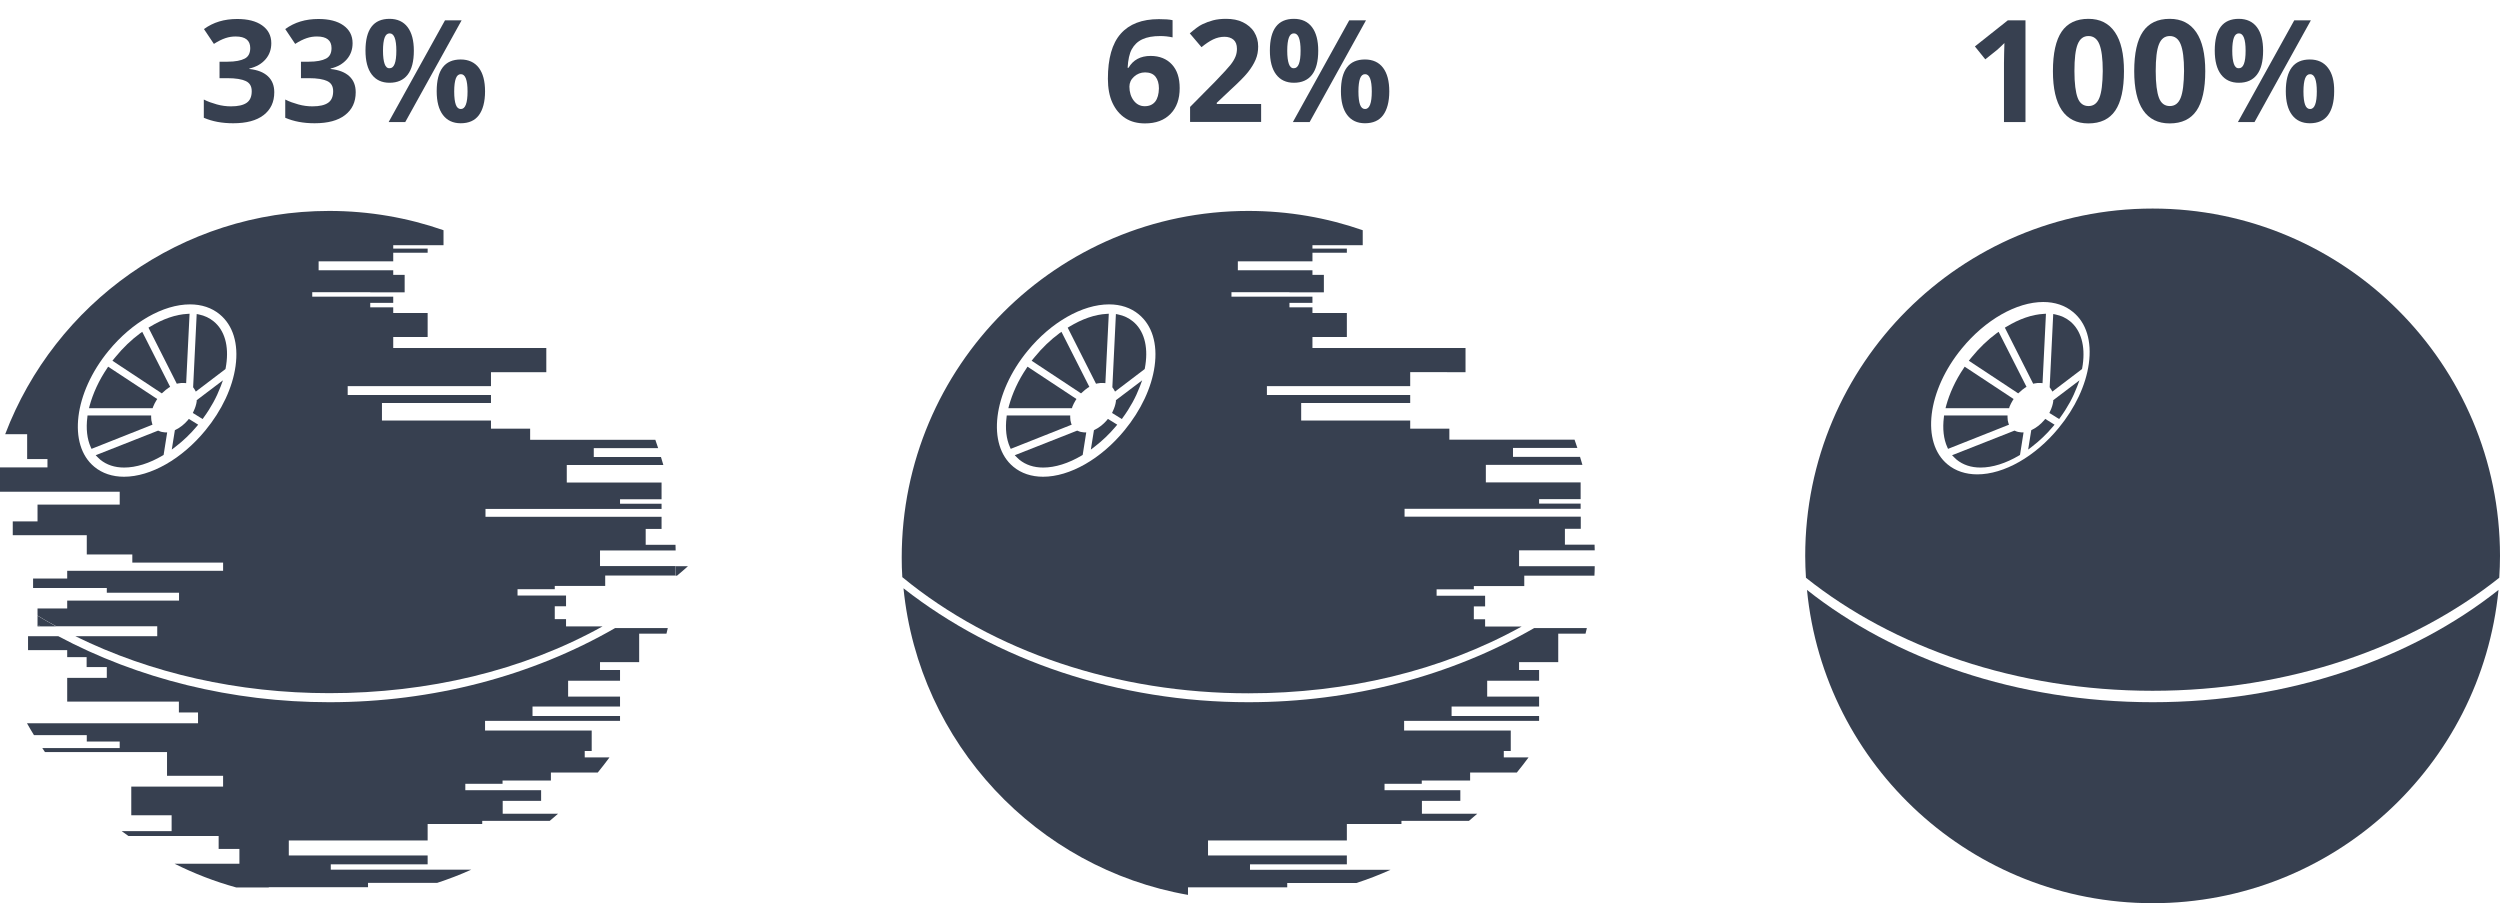 <?xml version="1.0" encoding="utf-8"?>
<!-- Generator: Adobe Illustrator 21.0.0, SVG Export Plug-In . SVG Version: 6.00 Build 0)  -->
<!DOCTYPE svg PUBLIC "-//W3C//DTD SVG 1.1//EN" "http://www.w3.org/Graphics/SVG/1.1/DTD/svg11.dtd">
<svg version="1.1" id="Layer_1" xmlns="http://www.w3.org/2000/svg" xmlns:xlink="http://www.w3.org/1999/xlink" x="0px" y="0px"
	 viewBox="0 0 1685.4 608.9" style="enable-background:new 0 0 1685.4 608.9;" xml:space="preserve">
<style type="text/css">
	.st0{fill:#374050;}
</style>
<g>
	<path class="st0" d="M456.4,388.1c2.5-2.1,5-4.2,7.4-6.4h-8.2c-0.1,2.1-0.1,4.2-0.2,6.4H456.4z"/>
	<g>
		<path class="st0" d="M27.3,422.3h10.6c-4.3-2.3-8.4-4.7-12.6-7.2v6.1C26,421.5,26.6,421.9,27.3,422.3z"/>
		<path class="st0" d="M404.5,371.1h51c0-1.3-0.1-2.5-0.1-3.8h-20.1v-10.7H446v-8.2H327.3v-5.3H446v-3.5h-28v-3h28v-11.3h-63.9
			v-11.8h65.1c-0.5-1.8-1-3.6-1.6-5.4h-45.3v-6h43.4c-0.6-1.9-1.3-3.7-1.9-5.6h-84.4V289H331v-5.5h-73.5v-11.8H331v-5.4h-96.6v-6
			H331v-9.4h37.3v-16.3H265.1v-7.4h23.2V211h-23.2v-3.8h-15.5v-3h15.5V200h-54.6v-3h39.1v0.1h23.2v-11.8h-7.7v-3.1h-50.3v-6h50.3
			v-5.8h23.2v-2.8h-23.2v-2.3H299v-10.1c-24.1-8.4-50.1-13-77.1-13c-99.8,0-184.9,62.5-218.4,150.5h14.8v16.8H32v5.6H0v16.4h8.6
			h72.1v8.7H25.3v11.3H8.6v9.3h49.9v13h30.7v5.5h61.2v5.5H45.3v5.2h-23v6.4H72v3.2h48.7v5.3H45.3v5.3h-20v4.8
			c4.1,2.5,8.3,4.9,12.6,7.2H106v6.7H50.8c50.9,25.1,109.9,38.4,171.2,38.4c66.5,0,130.4-15.1,184.2-45h-24.6v-4.9H374v-8.7h7.6
			v-7.2h-32.7v-4.3H374v-2.2h7.6H408v-7h47.3c0.1-2.1,0.2-4.2,0.2-6.4h-51V371.1z M158.8,246.8c-2,14.5-9.2,29.8-20.3,43.3
			c-15.8,19.3-36.9,31.3-54.9,31.3c-7.8,0-14.7-2.3-20-6.7c-18-14.8-13.7-49.9,9.6-78.2c15.8-19.3,36.9-31.3,54.9-31.3
			c7.8,0,14.7,2.3,20,6.7C157.1,219.3,160.9,231.7,158.8,246.8z"/>
		<path class="st0" d="M18.9,438.3h26.4v4.7h13.1v6.7H72v7.3H58.5H45.3v16h75.3v7.3h12.9v7.3H18.2c1.5,2.7,3.1,5.4,4.7,8h35.6v4.3
			h22.2v4.4H28.5c0.6,0.9,1.2,1.8,1.8,2.7H92h20.6v16h37.8v7.3H88.5v19.3h27.2v10.7H82c1.5,1.1,3,2.2,4.6,3.3h60.8v8.7h14v10h-43.7
			c13.2,6.6,27.1,12,41.6,16h21.9v-0.2h66.9v-2.9h46.6c7.9-2.6,15.5-5.5,23-8.9h-29.4H223v-3.6h65.3v-6h-93.6v-10.1h93.6v-11.1h36.8
			v-2.1h45.5c1.9-1.6,3.8-3.2,5.6-4.8h-37.3v-8.7h25.9v-7.2h-51.1v-4.3h25.1v-2.2h32.6v-5.4H403c2.7-3.3,5.3-6.7,7.9-10.2h-16.7
			v-4.3h4.7v-13.8H327V486h91v-3.3h-59v-6.4h59v-6.7h-35v-10.7h35v-7.2h-13.5v-5.3h26.4v-19.2h18.4c0.3-1.3,0.6-2.5,0.9-3.8h-35.5
			c-56,32.3-123,50-192.7,50c-65.7,0-128.9-15.8-182.7-44.5H18.9V438.3z"/>
		<path class="st0" d="M25.3,422.3h2c-0.7-0.4-1.3-0.8-2-1.2V422.3z"/>
		<path class="st0" d="M102.5,285.3c-0.4-1.2-0.6-2.5-0.6-3.9l0-1.3H59l-0.1,1.1c-1,7.8-0.2,14.8,2.3,20.3l0.5,1.1l41.1-16.3
			L102.5,285.3z"/>
		<path class="st0" d="M132.6,270.7c-0.3,2.1-1,4.3-2.1,6.6l-0.5,1.1l6.6,4.1l0.7-1c4.9-6.7,8.7-13.7,11.4-20.8l1.6-4.3l-17.7,13.4
			L132.6,270.7z"/>
		<path class="st0" d="M94.6,224.6c-6.1,4.5-11.7,9.9-16.6,15.9c-0.3,0.4-0.6,0.8-1,1.2l-1.2,1.5l33.3,22l0.8-0.7
			c1.2-1.2,2.5-2.2,3.8-3.1l1-0.6l-18.8-37.1L94.6,224.6z"/>
		<path class="st0" d="M144.1,216.7c-2.8-2.3-6.1-3.9-10-4.7l-1.5-0.3l-2.4,49.4l0.3,0.4c0.3,0.4,0.6,0.8,0.8,1.2l0.7,1.3l20-15.2
			l0.1-0.5c0.1-0.8,0.3-1.6,0.4-2.4C154.4,233.1,151.4,222.7,144.1,216.7z"/>
		<path class="st0" d="M107.1,290.5l-0.5-0.2l-42.1,16.6l1.4,1.4c0.6,0.6,1.2,1.1,1.7,1.6c4.3,3.5,9.7,5.3,16.1,5.3
			c8,0,17-2.8,26.1-8.2l0.5-0.3l2.4-15.2l-1.5,0C109.7,291.4,108.3,291.1,107.1,290.5z"/>
		<path class="st0" d="M126.6,283.3c-2.4,2.8-5.2,5-8.1,6.4l-0.6,0.3l-2.1,13.1l2.6-2c5.1-3.9,9.9-8.5,14.2-13.6l1-1.2l-6.3-3.9
			L126.6,283.3z"/>
		<path class="st0" d="M120.1,258.5c1.4-0.3,2.8-0.4,4-0.3l1.4,0.1l2.3-46.8l-1.4,0.1c-7.9,0.4-16.6,3.4-25.3,8.7l-1,0.6l19.1,37.8
			L120.1,258.5z"/>
		<path class="st0" d="M103.2,274.3c0.6-1.5,1.3-2.9,2.1-4.2l0.7-1.1l-33.1-21.8l-0.7,1.1c-5.5,8.1-9.5,16.9-11.8,25.3l-0.4,1.6
			h42.9L103.2,274.3z"/>
	</g>
</g>
<g>
	<path class="st0" d="M1025.8,422.4h-24.6v-4.9h-7.6v-8.7h7.6v-7.2h-32.7v-4.3h25.1v-2.2h7.6h26.4v-7h47.3c0.1-2.1,0.2-4.2,0.2-6.4
		h-51v-10.7h51c0-1.3-0.1-2.5-0.1-3.8H1055v-10.7h10.7v-8.2H946.9v-5.3h118.7v-3.5h-28v-3h28v-11.3h-63.9v-11.8h65.1
		c-0.5-1.8-1-3.6-1.6-5.4H1020v-6h43.4c-0.6-1.9-1.3-3.7-1.9-5.6h-84.4V289h-26.4v-5.5h-73.5v-11.8h73.5v-5.4h-96.6v-6h96.6v-9.4
		H988v-16.3H884.8v-7.4H908V211h-23.2v-3.8h-15.5v-3h15.5V200h-54.6v-3h39.1v0.1h23.2v-11.8h-7.7v-3.1h-50.3v-6h50.3v-5.8H908v-2.8
		h-23.2v-2.3h33.9v-10.1c-24.1-8.4-50.1-13-77.1-13c-129.1,0-233.7,104.6-233.7,233.7c0,4.4,0.1,8.8,0.4,13.2
		c61.4,50.5,145,78.3,233.3,78.3C908.1,467.4,971.9,452.3,1025.8,422.4z M778.4,246.8c-2,14.5-9.2,29.8-20.3,43.3
		c-15.8,19.3-36.9,31.3-54.9,31.3c-7.8,0-14.7-2.3-20-6.7c-18-14.8-13.7-49.9,9.6-78.2c15.8-19.3,36.9-31.3,54.9-31.3
		c7.8,0,14.7,2.3,20,6.7C776.7,219.3,780.5,231.7,778.4,246.8z"/>
	<path class="st0" d="M841.6,473.4c-87.4,0-170.3-28-232.5-76.8c10.4,104.5,89.7,188.8,191.8,206.7v-5.1h66.9v-2.9h46.6
		c7.9-2.6,15.5-5.5,23-8.9H908h-65.3v-3.7H908v-6h-93.6v-10.1H908v-11.1h36.8v-2.1h45.5c1.9-1.6,3.8-3.2,5.6-4.8h-37.3v-8.7h25.9
		v-7.2h-51.1v-4.3h25.1v-2.2h32.6v-5.4h31.5c2.7-3.3,5.3-6.7,7.9-10.2h-16.7v-4.3h4.7v-13.8h-71.9V486h91v-3.3h-59v-6.4h59v-6.7h-35
		v-10.7h35v-7.2h-13.5v-5.3h26.4v-19.2h18.4c0.3-1.3,0.6-2.5,0.9-3.8h-35.5C978.3,455.7,911.3,473.4,841.6,473.4z"/>
	<g>
		<path class="st0" d="M722.1,285.3c-0.4-1.2-0.6-2.5-0.6-3.9l0-1.3h-42.8l-0.1,1.1c-1,7.8-0.2,14.8,2.3,20.3l0.5,1.1l41.1-16.3
			L722.1,285.3z"/>
		<path class="st0" d="M752.3,270.7c-0.3,2.1-1,4.3-2.1,6.6l-0.5,1.1l6.6,4.1l0.7-1c4.9-6.7,8.7-13.7,11.4-20.8l1.6-4.3l-17.7,13.4
			L752.3,270.7z"/>
		<path class="st0" d="M714.3,224.6c-6.1,4.5-11.7,9.9-16.6,15.9c-0.3,0.4-0.6,0.8-1,1.2l-1.2,1.5l33.3,22l0.8-0.7
			c1.2-1.2,2.5-2.2,3.8-3.1l1-0.6l-18.8-37.1L714.3,224.6z"/>
		<path class="st0" d="M763.8,216.7c-2.8-2.3-6.1-3.9-10-4.7l-1.5-0.3l-2.4,49.4l0.3,0.4c0.3,0.4,0.6,0.8,0.8,1.2l0.7,1.3l20-15.2
			l0.1-0.5c0.1-0.8,0.3-1.6,0.4-2.4C774.1,233.1,771.1,222.7,763.8,216.7z"/>
		<path class="st0" d="M726.7,290.5l-0.5-0.2l-42.1,16.6l1.4,1.4c0.6,0.6,1.2,1.1,1.7,1.6c4.3,3.5,9.7,5.3,16.1,5.3
			c8,0,17-2.8,26.1-8.2l0.5-0.3l2.4-15.2l-1.5,0C729.3,291.4,728,291.1,726.7,290.5z"/>
		<path class="st0" d="M746.2,283.3c-2.4,2.8-5.2,5-8.1,6.4l-0.6,0.3l-2.1,13.1l2.6-2c5.1-3.9,9.9-8.5,14.2-13.6l1-1.2l-6.3-3.9
			L746.2,283.3z"/>
		<path class="st0" d="M739.8,258.5c1.4-0.3,2.8-0.4,4-0.3l1.4,0.1l2.3-46.8l-1.4,0.1c-7.9,0.4-16.6,3.4-25.3,8.7l-1,0.6l19.1,37.8
			L739.8,258.5z"/>
		<path class="st0" d="M722.9,274.3c0.6-1.5,1.3-2.9,2.1-4.2l0.7-1.1l-33-21.8l-0.7,1.1c-5.5,8.1-9.5,16.9-11.8,25.3l-0.4,1.6h42.9
			L722.9,274.3z"/>
	</g>
</g>
<g>
	<g>
		<path class="st0" d="M1371.6,258.5c1.4-0.3,2.8-0.4,4-0.3l1.4,0.1l2.3-46.8l-1.4,0.1c-7.9,0.4-16.6,3.4-25.3,8.7l-1,0.6l19.1,37.8
			L1371.6,258.5z"/>
		<path class="st0" d="M1354,285.3c-0.4-1.2-0.6-2.5-0.6-3.9l0-1.3h-42.8l-0.1,1.1c-1,7.8-0.2,14.8,2.3,20.3l0.5,1.1l41.1-16.3
			L1354,285.3z"/>
		<path class="st0" d="M1451.2,140.6c-129.3,0-234.2,104.8-234.2,234.2c0,5,0.2,9.9,0.5,14.7c58.9,47,141.8,76.2,233.7,76.2
			c91.9,0,174.8-29.3,233.7-76.2c0.3-4.9,0.5-9.8,0.5-14.7C1685.4,245.4,1580.5,140.6,1451.2,140.6z M1408.2,245.2
			c-2,14.5-9.2,29.8-20.3,43.3c-15.8,19.3-36.9,31.3-54.9,31.3c-7.8,0-14.7-2.3-20-6.7c-18-14.8-13.7-49.9,9.6-78.2
			c15.8-19.3,36.9-31.3,54.9-31.3c7.8,0,14.7,2.3,20,6.7C1406.5,217.6,1410.3,230,1408.2,245.2z"/>
		<path class="st0" d="M1358.6,290.5l-0.5-0.2l-42.1,16.6l1.4,1.4c0.6,0.6,1.2,1.1,1.7,1.6c4.3,3.5,9.7,5.3,16.1,5.3
			c8,0,17-2.8,26.1-8.2l0.5-0.3l2.4-15.2l-1.5,0C1361.2,291.4,1359.8,291.1,1358.6,290.5z"/>
		<path class="st0" d="M1218.2,397.7c11.5,118.6,111.5,211.2,233.1,211.2c121.6,0,221.5-92.7,233.1-211.2
			c-58.9,46.7-141.5,75.7-233.1,75.7C1359.7,473.4,1277,444.3,1218.2,397.7z"/>
		<path class="st0" d="M1354.7,274.3c0.6-1.5,1.3-2.9,2.1-4.2l0.7-1.1l-33-21.8l-0.7,1.1c-5.5,8.1-9.5,16.9-11.8,25.3l-0.4,1.6h42.9
			L1354.7,274.3z"/>
		<path class="st0" d="M1378.1,283.3c-2.4,2.8-5.2,5-8.1,6.4l-0.6,0.3l-2.1,13.1l2.6-2c5.1-3.9,9.9-8.5,14.2-13.6l1-1.2l-6.3-3.9
			L1378.1,283.3z"/>
		<path class="st0" d="M1384.2,270.7c-0.3,2.1-1,4.3-2.1,6.6l-0.5,1.1l6.6,4.1l0.7-1c4.9-6.7,8.7-13.7,11.4-20.8l1.6-4.3l-17.7,13.4
			L1384.2,270.7z"/>
		<path class="st0" d="M1346.1,224.6c-6.1,4.5-11.7,9.9-16.6,15.9c-0.3,0.4-0.6,0.8-1,1.2l-1.2,1.5l33.3,22l0.8-0.7
			c1.2-1.2,2.5-2.2,3.8-3.1l1-0.6l-18.8-37.1L1346.1,224.6z"/>
		<path class="st0" d="M1395.7,216.7c-2.8-2.3-6.1-3.9-10-4.7l-1.5-0.3l-2.4,49.4l0.3,0.4c0.3,0.4,0.6,0.8,0.8,1.2l0.7,1.3l20-15.2
			l0.1-0.5c0.1-0.8,0.3-1.6,0.4-2.4C1405.9,233.1,1402.9,222.7,1395.7,216.7z"/>
	</g>
	<g>
		<path class="st0" d="M168.1,46.5v-0.3c4.7-1.1,8.3-3.2,10.9-6.2s3.9-6.6,3.9-10.9c0-5.1-2.1-9.1-6.2-12s-9.7-4.3-16.8-4.3
			c-8.7,0-16.1,2.2-22.4,6.8l6.7,10c2.8-1.8,5.4-3.1,7.8-3.9s4.6-1.1,6.9-1.1c6.5,0,9.8,2.6,9.8,7.8c0,3.4-1.2,5.8-3.7,7.1
			s-6.3,2.1-11.6,2.1H148v11.1h5.2c5.8,0,9.9,0.7,12.6,2s3.9,3.6,3.9,6.8c0,3.6-1.1,6.2-3.4,7.8s-5.8,2.4-10.6,2.4
			c-3.1,0-6.3-0.4-9.5-1.3s-6.1-1.9-8.8-3.3v12.3c5.8,2.5,12.3,3.7,19.8,3.7c8.9,0,15.7-1.8,20.5-5.5s7.2-8.8,7.2-15.4
			c0-4.5-1.4-8.1-4.3-10.8S173.6,47.1,168.1,46.5z"/>
		<path class="st0" d="M222.9,46.5v-0.3c4.7-1.1,8.3-3.2,10.9-6.2s3.9-6.6,3.9-10.9c0-5.1-2.1-9.1-6.2-12s-9.7-4.3-16.8-4.3
			c-8.7,0-16.1,2.2-22.4,6.8l6.7,10c2.8-1.8,5.4-3.1,7.8-3.9s4.6-1.1,6.9-1.1c6.5,0,9.8,2.6,9.8,7.8c0,3.4-1.2,5.8-3.7,7.1
			s-6.3,2.1-11.6,2.1h-5.3v11.1h5.2c5.8,0,9.9,0.7,12.6,2s3.9,3.6,3.9,6.8c0,3.6-1.1,6.2-3.4,7.8s-5.8,2.4-10.6,2.4
			c-3.1,0-6.3-0.4-9.5-1.3s-6.1-1.9-8.8-3.3v12.3c5.8,2.5,12.3,3.7,19.8,3.7c8.9,0,15.7-1.8,20.5-5.5s7.2-8.8,7.2-15.4
			c0-4.5-1.4-8.1-4.3-10.8S228.4,47.1,222.9,46.5z"/>
		<polygon class="st0" points="300,13.7 262,82.3 273.2,82.3 311.2,13.7 		"/>
		<path class="st0" d="M274.8,50.4c2.8-3.6,4.2-9,4.2-16.2c0-6.9-1.4-12.2-4.2-15.9s-6.9-5.6-12.2-5.6c-10.8,0-16.2,7.1-16.2,21.4
			c0,7,1.4,12.4,4.2,16.1s6.8,5.6,12,5.6C267.9,55.8,272,54,274.8,50.4z M259.3,43.1c-0.7-2-1.1-4.9-1.1-8.9s0.4-6.9,1.1-8.8
			s1.8-2.9,3.4-2.9c3,0,4.5,3.9,4.5,11.7c0,7.9-1.5,11.8-4.5,11.8C261.1,46.1,260,45.1,259.3,43.1z"/>
		<path class="st0" d="M310.6,40.1c-10.8,0-16.2,7.1-16.2,21.4c0,7,1.4,12.3,4.2,16s6.8,5.6,12,5.6c5.4,0,9.5-1.8,12.2-5.4
			s4.2-9,4.2-16.1c0-6.9-1.4-12.2-4.2-15.9S315.8,40.1,310.6,40.1z M310.7,73.5c-1.6,0-2.7-1-3.4-2.9s-1.1-4.9-1.1-8.9
			s0.4-6.9,1.1-8.8s1.8-2.9,3.4-2.9c3,0,4.5,3.9,4.5,11.7C315.2,69.5,313.7,73.5,310.7,73.5z"/>
		<path class="st0" d="M775.7,37.7c-6.8,0-11.8,2.7-14.9,8h-0.6c0.3-5.4,1.2-9.6,2.8-12.5s3.9-5.2,7.1-6.7s7.2-2.2,12.2-2.2
			c2.7,0,5.5,0.3,8.2,0.9V13.6c-2.2-0.5-5.3-0.7-9.2-0.7c-11.4,0-20,3.3-25.8,9.9s-8.6,16.7-8.6,30.3c0,6.3,1,11.8,3.1,16.3
			s5,7.9,8.7,10.3s8.2,3.5,13.2,3.5c7.3,0,13-2.1,17.2-6.4s6.2-10.1,6.2-17.4c0-6.8-1.7-12.1-5.2-15.9S781.8,37.7,775.7,37.7z
			 M778.8,68.5c-1.7,2.1-4,3.1-7.1,3.1c-3,0-5.5-1.3-7.4-3.8s-2.9-5.7-2.9-9.4c0-2.5,1-4.8,3.1-6.7s4.6-2.9,7.5-2.9
			c3.1,0,5.5,1,7,2.9s2.3,4.6,2.3,7.9C781.2,63.5,780.4,66.4,778.8,68.5z"/>
		<path class="st0" d="M820.2,69.4l8.8-8.3c5.9-5.4,10-9.5,12.3-12.4s4-5.7,5.2-8.5s1.7-5.7,1.7-8.9c0-3.6-0.9-6.8-2.7-9.7
			s-4.4-5-7.6-6.6s-7.1-2.3-11.3-2.3c-3.2,0-6.2,0.3-8.8,1s-5,1.6-7.3,2.7s-5,3.2-8.4,6.1l7.9,9.3c2.7-2.2,5.3-4,7.8-5.2
			s5.1-1.8,7.7-1.8c2.5,0,4.6,0.7,6.1,2s2.3,3.4,2.3,6.1c0,1.8-0.3,3.6-1,5.3s-1.8,3.6-3.4,5.6s-4.9,5.6-10,10.9l-17.2,17.4v10.1
			h47.9V70.1h-29.9V69.4z"/>
		<path class="st0" d="M884.5,50.4c2.8-3.6,4.2-9,4.2-16.2c0-6.9-1.4-12.2-4.2-15.9s-6.9-5.6-12.2-5.6c-10.8,0-16.2,7.1-16.2,21.4
			c0,7,1.4,12.4,4.2,16.1s6.8,5.6,12,5.6C877.6,55.8,881.7,54,884.5,50.4z M868.9,43.1c-0.7-2-1.1-4.9-1.1-8.9s0.4-6.9,1.1-8.8
			s1.8-2.9,3.4-2.9c3,0,4.5,3.9,4.5,11.7c0,7.9-1.5,11.8-4.5,11.8C870.8,46.1,869.6,45.1,868.9,43.1z"/>
		<polygon class="st0" points="909.6,13.7 871.6,82.3 882.9,82.3 920.9,13.7 		"/>
		<path class="st0" d="M920.2,40.1c-10.8,0-16.2,7.1-16.2,21.4c0,7,1.4,12.3,4.2,16s6.8,5.6,12,5.6c5.4,0,9.5-1.8,12.2-5.4
			s4.2-9,4.2-16.1c0-6.9-1.4-12.2-4.2-15.9S925.5,40.1,920.2,40.1z M920.3,73.5c-1.6,0-2.7-1-3.4-2.9s-1.1-4.9-1.1-8.9
			s0.4-6.9,1.1-8.8s1.8-2.9,3.4-2.9c3,0,4.5,3.9,4.5,11.7C924.8,69.5,923.3,73.5,920.3,73.5z"/>
		<path class="st0" d="M1331.4,31.3l7,8.7l7.9-6.3c0.9-0.8,2.6-2.3,5-4.7l-0.2,7.1l-0.1,6.5v39.7h14.5V13.7h-11.9L1331.4,31.3z"/>
		<path class="st0" d="M1407.9,12.7c-8.1,0-14.1,2.9-18,8.6S1384,35.9,1384,48c0,11.6,2,20.4,6,26.3s10,8.9,17.9,8.9
			c8.2,0,14.2-2.9,18.1-8.6s5.9-14.6,5.9-26.6c0-11.6-2-20.3-6.1-26.3S1415.8,12.7,1407.9,12.7z M1415.3,66
			c-1.5,3.7-3.9,5.5-7.3,5.5c-3.4,0-5.9-1.8-7.3-5.5s-2.2-9.7-2.2-18.1s0.7-14.4,2.2-18.1s3.9-5.5,7.3-5.5c3.3,0,5.8,1.8,7.3,5.5
			s2.3,9.7,2.3,18.1C1417.5,56.3,1416.8,62.3,1415.3,66z"/>
		<path class="st0" d="M1462.7,12.7c-8.1,0-14.1,2.9-18,8.6s-5.9,14.6-5.9,26.7c0,11.6,2,20.4,6,26.3s10,8.9,17.9,8.9
			c8.2,0,14.2-2.9,18.1-8.6s5.9-14.6,5.9-26.6c0-11.6-2-20.3-6.1-26.3S1470.6,12.7,1462.7,12.7z M1470.1,66
			c-1.5,3.7-3.9,5.5-7.3,5.5c-3.4,0-5.9-1.8-7.3-5.5s-2.2-9.7-2.2-18.1s0.7-14.4,2.2-18.1s3.9-5.5,7.3-5.5c3.3,0,5.8,1.8,7.3,5.5
			s2.3,9.7,2.3,18.1C1472.3,56.3,1471.6,62.3,1470.1,66z"/>
		<path class="st0" d="M1569.4,45.7c-2.8-3.7-6.9-5.6-12.2-5.6c-10.8,0-16.2,7.1-16.2,21.4c0,7,1.4,12.3,4.2,16s6.8,5.6,12,5.6
			c5.4,0,9.5-1.8,12.2-5.4s4.2-9,4.2-16.1C1573.7,54.7,1572.3,49.4,1569.4,45.7z M1557.4,73.5c-1.6,0-2.7-1-3.4-2.9
			s-1.1-4.9-1.1-8.9s0.4-6.9,1.1-8.8s1.8-2.9,3.4-2.9c3,0,4.5,3.9,4.5,11.7C1561.9,69.5,1560.4,73.5,1557.4,73.5z"/>
		<path class="st0" d="M1521.5,50.4c2.8-3.6,4.2-9,4.2-16.2c0-6.9-1.4-12.2-4.2-15.9s-6.9-5.6-12.2-5.6c-10.8,0-16.2,7.1-16.2,21.4
			c0,7,1.4,12.4,4.2,16.1s6.8,5.6,12,5.6C1514.7,55.8,1518.7,54,1521.5,50.4z M1506,43.1c-0.7-2-1.1-4.9-1.1-8.9s0.4-6.9,1.1-8.8
			s1.8-2.9,3.4-2.9c3,0,4.5,3.9,4.5,11.7c0,7.9-1.5,11.8-4.5,11.8C1507.8,46.1,1506.7,45.1,1506,43.1z"/>
		<polygon class="st0" points="1546.7,13.7 1508.7,82.3 1519.9,82.3 1557.9,13.7 		"/>
	</g>
</g>
</svg>
